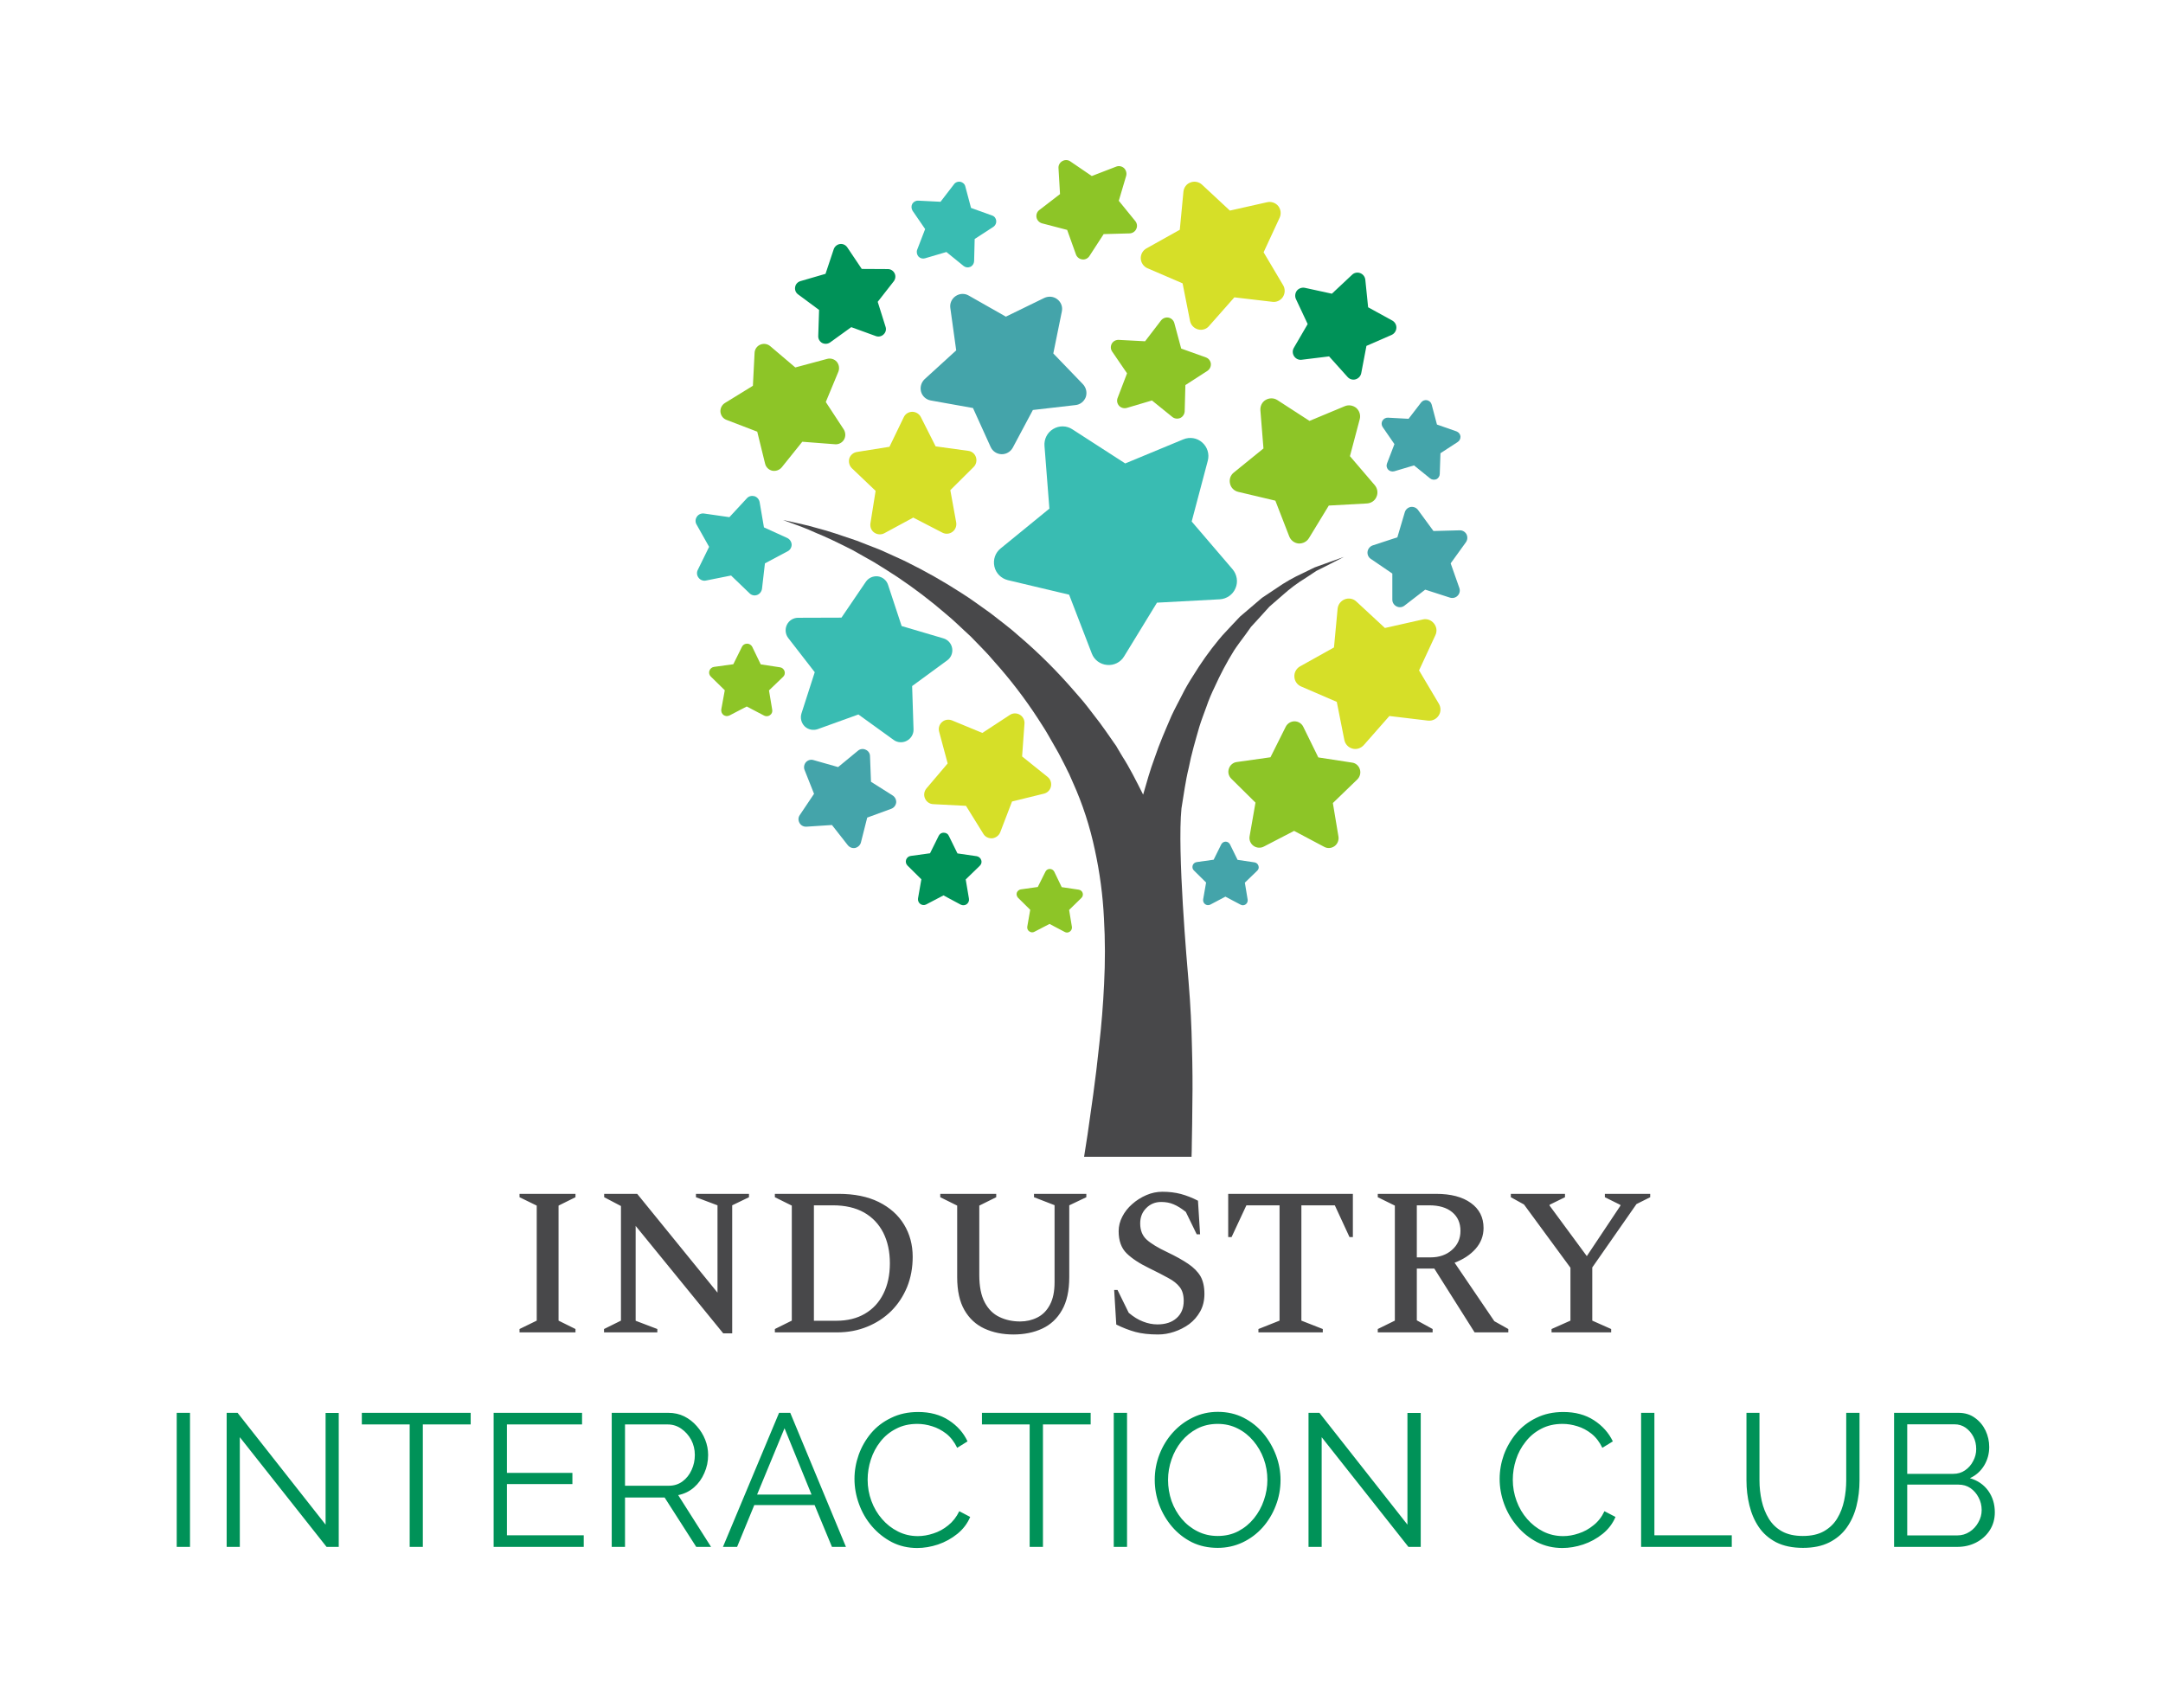 <svg xmlns="http://www.w3.org/2000/svg" version="1.1" xmlns:xlink="http://www.w3.org/1999/xlink" xmlns:svgjs="http://svgjs.dev/svgjs" viewBox="0 0 15.459 12.206"><g transform="matrix(1,0,0,1,1.143,8.517)"><rect width="15.459" height="12.206" x="-1.143" y="-8.517" fill="#ffffff"></rect><g><path d=" M 2.57 1.005 L 2.57 0.981 L 2.693 0.921 L 2.693 0.099 L 2.57 0.039 L 2.57 0.015 L 2.97 0.015 L 2.97 0.039 L 2.849 0.099 L 2.849 0.921 L 2.97 0.981 L 2.97 1.005 L 2.57 1.005 Z M 3.174 1.005 L 3.174 0.981 L 3.295 0.921 L 3.295 0.102 L 3.175 0.039 L 3.175 0.015 L 3.411 0.015 L 3.985 0.721 L 3.985 0.097 L 3.831 0.039 L 3.831 0.015 L 4.21 0.015 L 4.21 0.039 L 4.09 0.097 L 4.09 1.012 L 4.026 1.012 L 3.4 0.244 L 3.4 0.922 L 3.555 0.981 L 3.555 1.005 L 3.174 1.005 Z M 4.395 1.005 L 4.395 0.981 L 4.516 0.921 L 4.516 0.099 L 4.395 0.039 L 4.395 0.015 L 4.851 0.015 Q 5.019 0.015 5.137 0.073 Q 5.256 0.132 5.318 0.234 Q 5.38 0.336 5.38 0.465 Q 5.38 0.582 5.34 0.681 Q 5.299 0.78 5.227 0.852 Q 5.154 0.924 5.056 0.964 Q 4.957 1.005 4.84 1.005 L 4.395 1.005 Z M 4.81 0.097 L 4.674 0.097 L 4.674 0.922 L 4.833 0.922 Q 4.953 0.922 5.038 0.872 Q 5.124 0.822 5.17 0.73 Q 5.217 0.637 5.217 0.511 Q 5.217 0.387 5.17 0.293 Q 5.122 0.199 5.032 0.148 Q 4.941 0.097 4.81 0.097 Z M 6.1 1.02 Q 5.985 1.02 5.893 0.978 Q 5.802 0.936 5.75 0.846 Q 5.698 0.756 5.698 0.61 L 5.698 0.099 L 5.577 0.039 L 5.577 0.015 L 5.977 0.015 L 5.977 0.039 L 5.856 0.099 L 5.856 0.594 Q 5.856 0.718 5.895 0.791 Q 5.934 0.864 6 0.895 Q 6.066 0.927 6.148 0.927 Q 6.214 0.927 6.27 0.899 Q 6.327 0.871 6.36 0.809 Q 6.394 0.747 6.394 0.646 L 6.394 0.096 L 6.247 0.039 L 6.247 0.015 L 6.621 0.015 L 6.621 0.039 L 6.499 0.097 L 6.499 0.61 Q 6.499 0.756 6.447 0.846 Q 6.396 0.936 6.306 0.978 Q 6.216 1.02 6.1 1.02 Z M 7.134 1.02 Q 7.039 1.02 6.972 1.002 Q 6.906 0.984 6.835 0.949 L 6.82 0.702 L 6.844 0.702 L 6.924 0.865 Q 6.976 0.909 7.027 0.928 Q 7.078 0.948 7.129 0.948 Q 7.216 0.948 7.266 0.903 Q 7.317 0.858 7.317 0.78 Q 7.317 0.718 7.289 0.682 Q 7.261 0.645 7.206 0.616 Q 7.152 0.586 7.072 0.547 Q 6.966 0.496 6.909 0.44 Q 6.852 0.384 6.852 0.282 Q 6.852 0.228 6.878 0.178 Q 6.904 0.127 6.949 0.088 Q 6.994 0.048 7.05 0.024 Q 7.105 -2.220446049250313e-16 7.165 -2.220446049250313e-16 Q 7.236 -2.220446049250313e-16 7.297 0.016 Q 7.359 0.033 7.419 0.064 L 7.434 0.304 L 7.41 0.304 L 7.332 0.144 Q 7.284 0.106 7.245 0.09 Q 7.206 0.073 7.156 0.073 Q 7.092 0.073 7.049 0.117 Q 7.006 0.16 7.006 0.226 Q 7.006 0.3 7.052 0.342 Q 7.098 0.384 7.2 0.432 Q 7.29 0.475 7.349 0.515 Q 7.408 0.555 7.437 0.604 Q 7.465 0.654 7.465 0.73 Q 7.465 0.801 7.435 0.855 Q 7.405 0.909 7.356 0.946 Q 7.306 0.982 7.248 1.001 Q 7.191 1.02 7.134 1.02 Z M 7.851 1.005 L 7.851 0.981 L 8.002 0.921 L 8.002 0.097 L 7.765 0.097 L 7.659 0.324 L 7.635 0.324 L 7.635 0.015 L 8.526 0.015 L 8.526 0.324 L 8.502 0.324 L 8.397 0.097 L 8.158 0.097 L 8.158 0.921 L 8.311 0.981 L 8.311 1.005 L 7.851 1.005 Z M 8.704 1.005 L 8.704 0.981 L 8.826 0.921 L 8.826 0.099 L 8.704 0.039 L 8.704 0.015 L 9.121 0.015 Q 9.279 0.015 9.369 0.08 Q 9.46 0.145 9.46 0.259 Q 9.46 0.343 9.403 0.408 Q 9.346 0.472 9.253 0.507 L 9.537 0.925 L 9.637 0.981 L 9.637 1.005 L 9.396 1.005 L 9.108 0.549 L 8.983 0.549 L 8.983 0.919 L 9.096 0.981 L 9.096 1.005 L 8.704 1.005 Z M 9.072 0.097 L 8.983 0.097 L 8.983 0.469 L 9.081 0.469 Q 9.174 0.469 9.234 0.416 Q 9.295 0.363 9.295 0.28 Q 9.295 0.195 9.236 0.146 Q 9.177 0.097 9.072 0.097 Z M 9.946 1.005 L 9.946 0.981 L 10.081 0.921 L 10.081 0.543 L 9.749 0.091 L 9.655 0.039 L 9.655 0.015 L 10.042 0.015 L 10.042 0.039 L 9.932 0.093 L 9.932 0.099 L 10.198 0.46 L 10.438 0.1 L 10.438 0.094 L 10.327 0.039 L 10.327 0.015 L 10.651 0.015 L 10.651 0.039 L 10.553 0.088 L 10.237 0.541 L 10.237 0.921 L 10.372 0.981 L 10.372 1.005 L 9.946 1.005 Z" fill="#48484a" fill-rule="nonzero"></path></g><g><path d=" M 0.12 2.538 L 0.12 1.58 L 0.215 1.58 L 0.215 2.538 L 0.12 2.538 Z M 0.571 1.754 L 0.571 2.538 L 0.477 2.538 L 0.477 1.58 L 0.555 1.58 L 1.184 2.379 L 1.184 1.581 L 1.278 1.581 L 1.278 2.538 L 1.191 2.538 L 0.571 1.754 Z M 2.221 1.663 L 1.879 1.663 L 1.879 2.538 L 1.785 2.538 L 1.785 1.663 L 1.443 1.663 L 1.443 1.58 L 2.221 1.58 L 2.221 1.663 Z M 3.029 2.455 L 3.029 2.538 L 2.385 2.538 L 2.385 1.58 L 3.017 1.58 L 3.017 1.663 L 2.48 1.663 L 2.48 2.009 L 2.948 2.009 L 2.948 2.089 L 2.48 2.089 L 2.48 2.455 L 3.029 2.455 Z M 3.229 2.538 L 3.229 1.58 L 3.634 1.58 Q 3.696 1.58 3.747 1.605 Q 3.799 1.631 3.837 1.675 Q 3.876 1.719 3.897 1.772 Q 3.918 1.825 3.918 1.881 Q 3.918 1.95 3.891 2.01 Q 3.865 2.071 3.817 2.113 Q 3.769 2.155 3.704 2.168 L 3.939 2.538 L 3.833 2.538 L 3.607 2.185 L 3.324 2.185 L 3.324 2.538 L 3.229 2.538 Z M 3.324 2.101 L 3.637 2.101 Q 3.693 2.101 3.735 2.07 Q 3.777 2.039 3.8 1.988 Q 3.823 1.938 3.823 1.881 Q 3.823 1.823 3.797 1.773 Q 3.77 1.724 3.727 1.694 Q 3.683 1.663 3.629 1.663 L 3.324 1.663 L 3.324 2.101 Z M 4.425 1.58 L 4.505 1.58 L 4.903 2.538 L 4.803 2.538 L 4.679 2.239 L 4.248 2.239 L 4.125 2.538 L 4.024 2.538 L 4.425 1.58 Z M 4.657 2.164 L 4.464 1.69 L 4.268 2.164 L 4.657 2.164 Z M 4.964 2.052 Q 4.964 1.965 4.994 1.88 Q 5.024 1.796 5.082 1.726 Q 5.14 1.657 5.226 1.616 Q 5.311 1.574 5.419 1.574 Q 5.547 1.574 5.638 1.633 Q 5.729 1.692 5.772 1.784 L 5.698 1.83 Q 5.667 1.766 5.62 1.729 Q 5.572 1.692 5.519 1.676 Q 5.466 1.659 5.413 1.659 Q 5.327 1.659 5.261 1.694 Q 5.194 1.728 5.149 1.786 Q 5.104 1.843 5.081 1.914 Q 5.058 1.985 5.058 2.058 Q 5.058 2.137 5.085 2.21 Q 5.112 2.283 5.161 2.339 Q 5.209 2.395 5.275 2.428 Q 5.34 2.461 5.417 2.461 Q 5.471 2.461 5.528 2.442 Q 5.585 2.424 5.634 2.384 Q 5.683 2.345 5.713 2.283 L 5.791 2.324 Q 5.761 2.395 5.699 2.445 Q 5.637 2.495 5.561 2.521 Q 5.485 2.546 5.412 2.546 Q 5.313 2.546 5.231 2.504 Q 5.149 2.461 5.088 2.39 Q 5.028 2.32 4.996 2.231 Q 4.964 2.143 4.964 2.052 Z M 6.652 1.663 L 6.311 1.663 L 6.311 2.538 L 6.216 2.538 L 6.216 1.663 L 5.875 1.663 L 5.875 1.58 L 6.652 1.58 L 6.652 1.663 Z M 6.817 2.538 L 6.817 1.58 L 6.912 1.58 L 6.912 2.538 L 6.817 2.538 Z M 7.56 2.545 Q 7.458 2.545 7.376 2.505 Q 7.294 2.464 7.234 2.394 Q 7.175 2.325 7.142 2.238 Q 7.11 2.151 7.11 2.059 Q 7.11 1.963 7.144 1.876 Q 7.178 1.789 7.239 1.721 Q 7.3 1.653 7.383 1.613 Q 7.465 1.573 7.561 1.573 Q 7.662 1.573 7.745 1.615 Q 7.827 1.657 7.886 1.727 Q 7.944 1.797 7.977 1.884 Q 8.009 1.97 8.009 2.06 Q 8.009 2.156 7.975 2.243 Q 7.942 2.33 7.881 2.399 Q 7.82 2.467 7.738 2.506 Q 7.655 2.545 7.56 2.545 Z M 7.205 2.059 Q 7.205 2.137 7.23 2.21 Q 7.256 2.282 7.303 2.338 Q 7.35 2.394 7.416 2.427 Q 7.481 2.46 7.56 2.46 Q 7.642 2.46 7.707 2.426 Q 7.773 2.391 7.819 2.334 Q 7.866 2.276 7.89 2.205 Q 7.915 2.133 7.915 2.059 Q 7.915 1.981 7.889 1.909 Q 7.863 1.838 7.815 1.781 Q 7.767 1.724 7.703 1.692 Q 7.638 1.659 7.56 1.659 Q 7.479 1.659 7.413 1.693 Q 7.348 1.727 7.301 1.784 Q 7.254 1.842 7.23 1.913 Q 7.205 1.985 7.205 2.059 Z M 8.303 1.754 L 8.303 2.538 L 8.209 2.538 L 8.209 1.58 L 8.287 1.58 L 8.916 2.379 L 8.916 1.581 L 9.011 1.581 L 9.011 2.538 L 8.923 2.538 L 8.303 1.754 Z M 9.575 2.052 Q 9.575 1.965 9.605 1.88 Q 9.636 1.796 9.694 1.726 Q 9.752 1.657 9.837 1.616 Q 9.922 1.574 10.03 1.574 Q 10.158 1.574 10.249 1.633 Q 10.34 1.692 10.384 1.784 L 10.309 1.83 Q 10.278 1.766 10.231 1.729 Q 10.184 1.692 10.131 1.676 Q 10.077 1.659 10.025 1.659 Q 9.938 1.659 9.872 1.694 Q 9.806 1.728 9.761 1.786 Q 9.715 1.843 9.692 1.914 Q 9.669 1.985 9.669 2.058 Q 9.669 2.137 9.696 2.21 Q 9.723 2.283 9.772 2.339 Q 9.821 2.395 9.886 2.428 Q 9.952 2.461 10.029 2.461 Q 10.083 2.461 10.139 2.442 Q 10.196 2.424 10.245 2.384 Q 10.295 2.345 10.324 2.283 L 10.403 2.324 Q 10.373 2.395 10.311 2.445 Q 10.249 2.495 10.172 2.521 Q 10.096 2.546 10.023 2.546 Q 9.925 2.546 9.842 2.504 Q 9.76 2.461 9.7 2.39 Q 9.64 2.32 9.607 2.231 Q 9.575 2.143 9.575 2.052 Z M 10.586 2.538 L 10.586 1.58 L 10.681 1.58 L 10.681 2.455 L 11.234 2.455 L 11.234 2.538 L 10.586 2.538 Z M 11.743 2.545 Q 11.63 2.545 11.551 2.505 Q 11.473 2.464 11.427 2.396 Q 11.381 2.328 11.36 2.241 Q 11.339 2.155 11.339 2.063 L 11.339 1.58 L 11.432 1.58 L 11.432 2.063 Q 11.432 2.137 11.448 2.209 Q 11.464 2.28 11.499 2.337 Q 11.534 2.394 11.593 2.427 Q 11.653 2.46 11.742 2.46 Q 11.833 2.46 11.893 2.426 Q 11.954 2.391 11.988 2.334 Q 12.022 2.278 12.037 2.207 Q 12.052 2.136 12.052 2.063 L 12.052 1.58 L 12.147 1.58 L 12.147 2.063 Q 12.147 2.159 12.125 2.247 Q 12.103 2.334 12.055 2.401 Q 12.008 2.467 11.931 2.506 Q 11.854 2.545 11.743 2.545 Z M 13.114 2.291 Q 13.114 2.363 13.078 2.419 Q 13.042 2.475 12.98 2.507 Q 12.919 2.538 12.846 2.538 L 12.394 2.538 L 12.394 1.58 L 12.855 1.58 Q 12.923 1.58 12.972 1.616 Q 13.021 1.651 13.048 1.707 Q 13.074 1.763 13.074 1.824 Q 13.074 1.896 13.038 1.956 Q 13.001 2.017 12.936 2.047 Q 13.019 2.071 13.067 2.137 Q 13.114 2.203 13.114 2.291 Z M 13.02 2.275 Q 13.02 2.226 12.998 2.185 Q 12.977 2.144 12.94 2.118 Q 12.903 2.093 12.855 2.093 L 12.488 2.093 L 12.488 2.456 L 12.846 2.456 Q 12.894 2.456 12.934 2.43 Q 12.973 2.405 12.996 2.363 Q 13.02 2.322 13.02 2.275 Z M 12.488 1.662 L 12.488 2.016 L 12.817 2.016 Q 12.865 2.016 12.901 1.991 Q 12.938 1.966 12.959 1.925 Q 12.981 1.885 12.981 1.839 Q 12.981 1.79 12.961 1.751 Q 12.94 1.711 12.905 1.686 Q 12.87 1.662 12.826 1.662 L 12.488 1.662 Z" fill="#009258" fill-rule="nonzero"></path></g><g clip-path="url(&quot;#SvgjsClipPath1003&quot;)"><g clip-path="url(&quot;#SvgjsClipPath1000&quot;)"><path d=" M 8.325 -4.488 L 8.253 -4.462 L 8.171 -4.422 C 8.105 -4.392 8.041 -4.356 7.981 -4.314 L 7.876 -4.244 L 7.773 -4.156 L 7.719 -4.11 L 7.669 -4.057 C 7.637 -4.021 7.6 -3.986 7.568 -3.946 C 7.501 -3.865 7.44 -3.779 7.385 -3.689 C 7.356 -3.644 7.328 -3.597 7.304 -3.548 C 7.28 -3.5 7.253 -3.452 7.23 -3.402 C 7.187 -3.302 7.143 -3.202 7.109 -3.1 C 7.076 -3.012 7.052 -2.924 7.027 -2.838 C 7.025 -2.842 7.023 -2.846 7.021 -2.85 C 6.976 -2.939 6.932 -3.028 6.878 -3.112 L 6.84 -3.176 L 6.838 -3.18 C 6.838 -3.18 6.834 -3.186 6.833 -3.188 L 6.828 -3.195 L 6.818 -3.209 L 6.798 -3.238 C 6.771 -3.276 6.747 -3.312 6.717 -3.352 L 6.627 -3.469 C 6.597 -3.508 6.565 -3.543 6.534 -3.579 C 6.413 -3.719 6.282 -3.85 6.141 -3.97 C 6.075 -4.03 6.003 -4.082 5.936 -4.135 C 5.866 -4.184 5.799 -4.235 5.73 -4.278 C 5.602 -4.361 5.469 -4.436 5.333 -4.503 C 5.269 -4.534 5.207 -4.56 5.149 -4.587 L 4.98 -4.653 C 4.872 -4.69 4.779 -4.722 4.7 -4.742 C 4.622 -4.765 4.559 -4.777 4.517 -4.787 L 4.452 -4.801 L 4.515 -4.778 C 4.555 -4.763 4.615 -4.743 4.688 -4.709 C 4.763 -4.679 4.851 -4.636 4.95 -4.586 L 5.104 -4.499 C 5.157 -4.466 5.213 -4.432 5.27 -4.394 C 5.391 -4.313 5.508 -4.224 5.618 -4.129 C 5.678 -4.08 5.734 -4.023 5.794 -3.969 C 5.85 -3.91 5.91 -3.853 5.963 -3.789 C 6.077 -3.662 6.182 -3.525 6.275 -3.382 C 6.298 -3.345 6.323 -3.309 6.344 -3.272 L 6.407 -3.162 C 6.429 -3.125 6.45 -3.081 6.471 -3.041 L 6.486 -3.01 L 6.494 -2.994 L 6.499 -2.985 C 6.502 -2.98 6.497 -2.989 6.498 -2.987 L 6.499 -2.984 L 6.525 -2.925 C 6.595 -2.77 6.647 -2.609 6.682 -2.443 C 6.717 -2.282 6.739 -2.119 6.747 -1.954 C 6.756 -1.798 6.756 -1.641 6.748 -1.485 C 6.741 -1.334 6.729 -1.191 6.714 -1.058 C 6.7 -0.924 6.685 -0.802 6.67 -0.693 C 6.655 -0.583 6.641 -0.488 6.63 -0.41 C 6.62 -0.344 6.611 -0.291 6.605 -0.25 L 7.373 -0.25 C 7.374 -0.279 7.375 -0.311 7.375 -0.347 C 7.377 -0.429 7.378 -0.529 7.379 -0.644 C 7.381 -0.759 7.38 -0.889 7.376 -1.032 C 7.373 -1.176 7.366 -1.332 7.352 -1.498 C 7.341 -1.628 7.27 -2.434 7.301 -2.74 C 7.317 -2.834 7.329 -2.933 7.353 -3.03 C 7.372 -3.129 7.401 -3.226 7.429 -3.324 C 7.444 -3.373 7.463 -3.42 7.48 -3.468 C 7.496 -3.515 7.516 -3.562 7.538 -3.607 C 7.578 -3.696 7.624 -3.783 7.676 -3.867 C 7.702 -3.907 7.731 -3.944 7.758 -3.981 L 7.798 -4.037 L 7.843 -4.086 L 7.93 -4.182 L 8.021 -4.261 C 8.073 -4.308 8.13 -4.351 8.191 -4.388 L 8.265 -4.437 L 8.333 -4.471 L 8.462 -4.537 Z" fill="#48484a" transform="matrix(1,0,0,1,0,0)" fill-rule="nonzero"></path></g><g clip-path="url(&quot;#SvgjsClipPath1000&quot;)"><path d=" M 7.575 -4.234 L 7.126 -4.21 L 6.891 -3.826 C 6.866 -3.784 6.818 -3.76 6.769 -3.765 C 6.72 -3.769 6.677 -3.801 6.66 -3.847 L 6.498 -4.267 L 6.06 -4.371 C 6.012 -4.383 5.975 -4.42 5.964 -4.468 C 5.953 -4.517 5.97 -4.567 6.009 -4.598 L 6.357 -4.882 L 6.322 -5.33 C 6.318 -5.379 6.342 -5.426 6.384 -5.451 C 6.427 -5.477 6.48 -5.476 6.521 -5.449 L 6.899 -5.205 L 7.314 -5.377 C 7.36 -5.396 7.412 -5.388 7.449 -5.355 C 7.486 -5.323 7.502 -5.272 7.489 -5.224 L 7.374 -4.79 L 7.666 -4.449 C 7.698 -4.411 7.707 -4.358 7.687 -4.313 C 7.668 -4.267 7.624 -4.237 7.575 -4.234 Z" fill="#39bcb2" transform="matrix(1,0,0,1,0,0)" fill-rule="nonzero"></path></g><g clip-path="url(&quot;#SvgjsClipPath1000&quot;)"><path d=" M 5.626 -3.797 L 5.376 -3.614 L 5.386 -3.304 C 5.387 -3.27 5.368 -3.239 5.338 -3.223 C 5.308 -3.207 5.271 -3.209 5.244 -3.229 L 4.992 -3.411 L 4.701 -3.306 C 4.669 -3.295 4.633 -3.302 4.608 -3.326 C 4.584 -3.35 4.575 -3.385 4.585 -3.418 L 4.68 -3.713 L 4.49 -3.958 C 4.47 -3.985 4.466 -4.021 4.481 -4.052 C 4.496 -4.083 4.527 -4.102 4.561 -4.102 L 4.871 -4.103 L 5.045 -4.359 C 5.065 -4.388 5.098 -4.402 5.132 -4.398 C 5.166 -4.393 5.194 -4.369 5.204 -4.337 L 5.301 -4.043 L 5.599 -3.955 C 5.631 -3.946 5.656 -3.919 5.662 -3.885 C 5.668 -3.851 5.654 -3.817 5.626 -3.797 Z" fill="#39bcb2" transform="matrix(1,0,0,1,0,0)" fill-rule="nonzero"></path></g><g clip-path="url(&quot;#SvgjsClipPath1000&quot;)"><path d=" M 7.951 -6.36 L 7.679 -6.392 L 7.498 -6.187 C 7.479 -6.164 7.448 -6.155 7.419 -6.163 C 7.39 -6.171 7.368 -6.194 7.362 -6.224 L 7.309 -6.492 L 7.058 -6.6 C 7.03 -6.612 7.012 -6.639 7.01 -6.669 C 7.009 -6.699 7.024 -6.727 7.051 -6.742 L 7.289 -6.875 L 7.315 -7.147 C 7.318 -7.177 7.337 -7.203 7.365 -7.213 C 7.393 -7.224 7.425 -7.218 7.447 -7.198 L 7.647 -7.012 L 7.914 -7.072 C 7.943 -7.078 7.974 -7.068 7.993 -7.044 C 8.011 -7.021 8.015 -6.989 8.003 -6.962 L 7.888 -6.714 L 8.028 -6.478 C 8.043 -6.453 8.042 -6.42 8.026 -6.395 C 8.01 -6.37 7.98 -6.356 7.951 -6.36 Z" fill="#d6df28" transform="matrix(1,0,0,1,0,0)" fill-rule="nonzero"></path></g><g clip-path="url(&quot;#SvgjsClipPath1000&quot;)"><path d=" M 9.063 -3.367 L 8.787 -3.4 L 8.604 -3.192 C 8.583 -3.169 8.552 -3.159 8.523 -3.167 C 8.493 -3.175 8.471 -3.199 8.465 -3.229 L 8.411 -3.501 L 8.156 -3.611 C 8.128 -3.623 8.109 -3.65 8.108 -3.681 C 8.106 -3.711 8.122 -3.74 8.149 -3.755 L 8.391 -3.89 L 8.417 -4.167 C 8.42 -4.197 8.44 -4.223 8.468 -4.234 C 8.497 -4.245 8.529 -4.239 8.551 -4.218 L 8.755 -4.029 L 9.026 -4.09 C 9.055 -4.097 9.086 -4.086 9.105 -4.062 C 9.125 -4.038 9.129 -4.006 9.116 -3.978 L 8.999 -3.726 L 9.141 -3.487 C 9.156 -3.461 9.156 -3.428 9.139 -3.403 C 9.122 -3.377 9.093 -3.364 9.063 -3.367 Z" fill="#d6df28" transform="matrix(1,0,0,1,0,0)" fill-rule="nonzero"></path></g><g clip-path="url(&quot;#SvgjsClipPath1000&quot;)"><path d=" M 8.804 -6.124 L 8.623 -6.045 L 8.586 -5.851 C 8.582 -5.829 8.566 -5.812 8.545 -5.806 C 8.525 -5.8 8.502 -5.807 8.488 -5.823 L 8.356 -5.97 L 8.16 -5.946 C 8.139 -5.943 8.118 -5.953 8.106 -5.971 C 8.094 -5.989 8.093 -6.012 8.104 -6.031 L 8.203 -6.201 L 8.119 -6.38 C 8.11 -6.399 8.113 -6.423 8.126 -6.44 C 8.14 -6.457 8.162 -6.464 8.183 -6.46 L 8.376 -6.418 L 8.52 -6.553 C 8.535 -6.568 8.558 -6.573 8.579 -6.565 C 8.599 -6.557 8.613 -6.539 8.615 -6.517 L 8.635 -6.321 L 8.808 -6.226 C 8.827 -6.215 8.838 -6.195 8.837 -6.174 C 8.836 -6.152 8.823 -6.133 8.804 -6.124 Z" fill="#009258" transform="matrix(1,0,0,1,0,0)" fill-rule="nonzero"></path></g><g clip-path="url(&quot;#SvgjsClipPath1000&quot;)"><path d=" M 6.543 -5.622 L 6.239 -5.587 L 6.095 -5.317 C 6.079 -5.288 6.048 -5.27 6.015 -5.271 C 5.981 -5.272 5.951 -5.292 5.937 -5.323 L 5.811 -5.601 L 5.509 -5.655 C 5.476 -5.661 5.449 -5.685 5.44 -5.717 C 5.431 -5.749 5.441 -5.784 5.465 -5.807 L 5.691 -6.013 L 5.649 -6.316 C 5.644 -6.349 5.659 -6.382 5.687 -6.401 C 5.715 -6.42 5.751 -6.422 5.78 -6.405 L 6.046 -6.254 L 6.321 -6.388 C 6.352 -6.402 6.387 -6.399 6.414 -6.378 C 6.441 -6.357 6.453 -6.324 6.446 -6.291 L 6.385 -5.991 L 6.597 -5.771 C 6.62 -5.746 6.628 -5.711 6.617 -5.679 C 6.605 -5.648 6.577 -5.625 6.543 -5.622 Z" fill="#44a4aa" transform="matrix(1,0,0,1,0,0)" fill-rule="nonzero"></path></g><g clip-path="url(&quot;#SvgjsClipPath1000&quot;)"><path d=" M 9.22 -4.246 L 9.043 -4.303 L 8.895 -4.189 C 8.879 -4.176 8.857 -4.174 8.839 -4.183 C 8.82 -4.192 8.808 -4.211 8.808 -4.231 L 8.808 -4.418 L 8.654 -4.523 C 8.637 -4.534 8.628 -4.555 8.631 -4.575 C 8.634 -4.595 8.648 -4.612 8.667 -4.619 L 8.844 -4.677 L 8.897 -4.856 C 8.903 -4.876 8.919 -4.89 8.939 -4.894 C 8.959 -4.897 8.98 -4.889 8.992 -4.872 L 9.102 -4.722 L 9.288 -4.727 C 9.309 -4.728 9.328 -4.717 9.338 -4.699 C 9.347 -4.681 9.346 -4.659 9.334 -4.642 L 9.225 -4.491 L 9.287 -4.315 C 9.294 -4.296 9.289 -4.274 9.275 -4.26 C 9.261 -4.245 9.24 -4.24 9.22 -4.246 Z" fill="#44a4aa" transform="matrix(1,0,0,1,0,0)" fill-rule="nonzero"></path></g><g clip-path="url(&quot;#SvgjsClipPath1000&quot;)"><path d=" M 6.931 -6.849 L 6.745 -6.844 L 6.643 -6.687 C 6.632 -6.67 6.612 -6.66 6.592 -6.663 C 6.572 -6.665 6.554 -6.679 6.547 -6.698 L 6.484 -6.874 L 6.304 -6.921 C 6.284 -6.927 6.269 -6.943 6.265 -6.963 C 6.261 -6.983 6.269 -7.004 6.285 -7.016 L 6.433 -7.13 L 6.422 -7.317 C 6.421 -7.337 6.432 -7.356 6.45 -7.366 C 6.468 -7.376 6.49 -7.375 6.506 -7.364 L 6.66 -7.259 L 6.834 -7.326 C 6.854 -7.334 6.875 -7.329 6.89 -7.316 C 6.905 -7.302 6.911 -7.28 6.906 -7.261 L 6.853 -7.082 L 6.971 -6.937 C 6.984 -6.921 6.987 -6.899 6.978 -6.881 C 6.97 -6.862 6.951 -6.85 6.931 -6.849 Z" fill="#8dc527" transform="matrix(1,0,0,1,0,0)" fill-rule="nonzero"></path></g><g clip-path="url(&quot;#SvgjsClipPath1000&quot;)"><path d=" M 5.117 -6.115 L 4.941 -6.179 L 4.79 -6.07 C 4.773 -6.058 4.751 -6.057 4.733 -6.066 C 4.715 -6.076 4.704 -6.095 4.705 -6.116 L 4.711 -6.302 L 4.561 -6.413 C 4.544 -6.425 4.536 -6.446 4.54 -6.466 C 4.543 -6.486 4.558 -6.502 4.578 -6.508 L 4.757 -6.56 L 4.816 -6.737 C 4.823 -6.756 4.84 -6.77 4.86 -6.773 C 4.88 -6.776 4.9 -6.767 4.912 -6.75 L 5.016 -6.595 L 5.203 -6.594 C 5.223 -6.594 5.242 -6.582 5.251 -6.563 C 5.26 -6.545 5.257 -6.523 5.245 -6.507 L 5.13 -6.36 L 5.186 -6.182 C 5.193 -6.162 5.187 -6.141 5.172 -6.127 C 5.158 -6.113 5.136 -6.108 5.117 -6.115 Z" fill="#009258" transform="matrix(1,0,0,1,0,0)" fill-rule="nonzero"></path></g><g clip-path="url(&quot;#SvgjsClipPath1000&quot;)"><path d=" M 4.826 -5.342 L 4.591 -5.36 L 4.444 -5.177 C 4.427 -5.157 4.401 -5.148 4.376 -5.153 C 4.351 -5.159 4.331 -5.178 4.325 -5.204 L 4.269 -5.432 L 4.05 -5.516 C 4.025 -5.525 4.009 -5.547 4.006 -5.573 C 4.004 -5.599 4.016 -5.623 4.038 -5.637 L 4.238 -5.76 L 4.25 -5.995 C 4.251 -6.021 4.267 -6.044 4.291 -6.054 C 4.315 -6.064 4.342 -6.06 4.362 -6.043 L 4.541 -5.891 L 4.768 -5.952 C 4.793 -5.959 4.82 -5.951 4.837 -5.932 C 4.854 -5.912 4.858 -5.885 4.849 -5.861 L 4.759 -5.644 L 4.888 -5.447 C 4.901 -5.425 4.902 -5.397 4.889 -5.375 C 4.876 -5.353 4.851 -5.34 4.826 -5.342 Z" fill="#8dc527" transform="matrix(1,0,0,1,0,0)" fill-rule="nonzero"></path></g><g clip-path="url(&quot;#SvgjsClipPath1000&quot;)"><path d=" M 5.593 -4.71 L 5.384 -4.818 L 5.177 -4.706 C 5.154 -4.694 5.126 -4.696 5.105 -4.711 C 5.084 -4.726 5.074 -4.751 5.078 -4.777 L 5.115 -5.009 L 4.945 -5.171 C 4.927 -5.189 4.92 -5.216 4.927 -5.241 C 4.935 -5.265 4.956 -5.283 4.982 -5.287 L 5.214 -5.324 L 5.316 -5.535 C 5.327 -5.559 5.351 -5.574 5.377 -5.574 C 5.402 -5.574 5.426 -5.56 5.438 -5.537 L 5.544 -5.327 L 5.777 -5.295 C 5.803 -5.292 5.824 -5.274 5.832 -5.25 C 5.84 -5.225 5.834 -5.198 5.816 -5.18 L 5.649 -5.014 L 5.691 -4.783 C 5.695 -4.757 5.685 -4.731 5.664 -4.716 C 5.644 -4.701 5.616 -4.698 5.593 -4.71 Z" fill="#d6df28" transform="matrix(1,0,0,1,0,0)" fill-rule="nonzero"></path></g><g clip-path="url(&quot;#SvgjsClipPath1000&quot;)"><path d=" M 5.885 -2.558 L 5.761 -2.758 L 5.527 -2.77 C 5.501 -2.771 5.478 -2.787 5.468 -2.811 C 5.457 -2.835 5.462 -2.862 5.478 -2.882 L 5.63 -3.061 L 5.569 -3.288 C 5.562 -3.313 5.57 -3.34 5.59 -3.357 C 5.609 -3.374 5.636 -3.378 5.66 -3.369 L 5.878 -3.279 L 6.075 -3.408 C 6.096 -3.422 6.124 -3.422 6.146 -3.409 C 6.168 -3.396 6.181 -3.371 6.179 -3.346 L 6.162 -3.111 L 6.345 -2.964 C 6.365 -2.948 6.374 -2.921 6.368 -2.896 C 6.363 -2.871 6.343 -2.851 6.318 -2.845 L 6.09 -2.789 L 6.006 -2.57 C 5.997 -2.546 5.974 -2.529 5.949 -2.526 C 5.923 -2.524 5.898 -2.536 5.885 -2.558 Z" fill="#d6df28" transform="matrix(1,0,0,1,0,0)" fill-rule="nonzero"></path></g><g clip-path="url(&quot;#SvgjsClipPath1000&quot;)"><path d=" M 4.214 -4.277 L 4.082 -4.404 L 3.902 -4.368 C 3.882 -4.364 3.862 -4.372 3.85 -4.388 C 3.837 -4.404 3.835 -4.426 3.844 -4.444 L 3.925 -4.609 L 3.835 -4.769 C 3.825 -4.786 3.826 -4.808 3.838 -4.825 C 3.849 -4.841 3.869 -4.85 3.889 -4.847 L 4.07 -4.821 L 4.195 -4.956 C 4.208 -4.971 4.229 -4.976 4.249 -4.971 C 4.268 -4.965 4.282 -4.949 4.286 -4.929 L 4.317 -4.748 L 4.484 -4.672 C 4.502 -4.663 4.514 -4.645 4.515 -4.625 C 4.515 -4.605 4.504 -4.586 4.486 -4.577 L 4.324 -4.491 L 4.303 -4.309 C 4.3 -4.289 4.287 -4.272 4.268 -4.265 C 4.249 -4.258 4.228 -4.263 4.214 -4.277 Z" fill="#39bcb2" transform="matrix(1,0,0,1,0,0)" fill-rule="nonzero"></path></g><g clip-path="url(&quot;#SvgjsClipPath1000&quot;)"><path d=" M 4.916 -2.477 L 4.803 -2.621 L 4.62 -2.609 C 4.6 -2.608 4.581 -2.618 4.571 -2.636 C 4.561 -2.654 4.561 -2.675 4.573 -2.692 L 4.675 -2.844 L 4.607 -3.015 C 4.6 -3.033 4.604 -3.055 4.617 -3.07 C 4.631 -3.085 4.652 -3.091 4.671 -3.085 L 4.847 -3.035 L 4.989 -3.152 C 5.004 -3.165 5.026 -3.168 5.044 -3.159 C 5.063 -3.151 5.075 -3.133 5.075 -3.113 L 5.082 -2.93 L 5.237 -2.832 C 5.254 -2.821 5.264 -2.801 5.262 -2.781 C 5.259 -2.761 5.246 -2.744 5.227 -2.737 L 5.055 -2.674 L 5.01 -2.496 C 5.005 -2.477 4.989 -2.462 4.969 -2.457 C 4.949 -2.453 4.929 -2.461 4.916 -2.477 Z" fill="#44a4aa" transform="matrix(1,0,0,1,0,0)" fill-rule="nonzero"></path></g><g clip-path="url(&quot;#SvgjsClipPath1000&quot;)"><path d=" M 5.957 -6.896 L 5.823 -6.809 L 5.819 -6.65 C 5.818 -6.633 5.808 -6.617 5.792 -6.61 C 5.776 -6.603 5.758 -6.605 5.744 -6.616 L 5.621 -6.716 L 5.468 -6.671 C 5.451 -6.666 5.433 -6.671 5.421 -6.684 C 5.41 -6.697 5.406 -6.716 5.412 -6.732 L 5.469 -6.88 L 5.379 -7.011 C 5.37 -7.026 5.369 -7.045 5.377 -7.06 C 5.386 -7.075 5.402 -7.084 5.42 -7.083 L 5.579 -7.075 L 5.676 -7.201 C 5.686 -7.215 5.704 -7.221 5.721 -7.218 C 5.738 -7.214 5.752 -7.202 5.756 -7.185 L 5.797 -7.031 L 5.947 -6.977 C 5.964 -6.972 5.975 -6.957 5.977 -6.94 C 5.979 -6.922 5.971 -6.906 5.957 -6.896 Z" fill="#39bcb2" transform="matrix(1,0,0,1,0,0)" fill-rule="nonzero"></path></g><g clip-path="url(&quot;#SvgjsClipPath1000&quot;)"><path d=" M 9.275 -5.358 L 9.152 -5.278 L 9.147 -5.13 C 9.147 -5.114 9.137 -5.099 9.123 -5.092 C 9.108 -5.086 9.091 -5.088 9.078 -5.098 L 8.963 -5.191 L 8.822 -5.149 C 8.806 -5.145 8.789 -5.149 8.778 -5.161 C 8.767 -5.173 8.764 -5.19 8.77 -5.205 L 8.823 -5.343 L 8.739 -5.465 C 8.73 -5.478 8.729 -5.496 8.737 -5.51 C 8.745 -5.524 8.761 -5.533 8.777 -5.532 L 8.924 -5.524 L 9.014 -5.641 C 9.024 -5.654 9.041 -5.66 9.056 -5.657 C 9.072 -5.653 9.085 -5.642 9.089 -5.626 L 9.127 -5.483 L 9.267 -5.434 C 9.282 -5.428 9.293 -5.415 9.295 -5.399 C 9.296 -5.382 9.289 -5.367 9.275 -5.358 Z" fill="#44a4aa" transform="matrix(1,0,0,1,0,0)" fill-rule="nonzero"></path></g><g clip-path="url(&quot;#SvgjsClipPath1000&quot;)"><path d=" M 7.487 -5.867 L 7.329 -5.765 L 7.324 -5.578 C 7.323 -5.557 7.311 -5.539 7.293 -5.53 C 7.274 -5.522 7.252 -5.524 7.236 -5.537 L 7.09 -5.655 L 6.911 -5.602 C 6.891 -5.596 6.869 -5.602 6.855 -5.617 C 6.841 -5.633 6.837 -5.654 6.845 -5.674 L 6.912 -5.849 L 6.806 -6.004 C 6.794 -6.021 6.793 -6.043 6.803 -6.061 C 6.813 -6.079 6.833 -6.089 6.853 -6.088 L 7.041 -6.078 L 7.155 -6.227 C 7.168 -6.243 7.188 -6.251 7.209 -6.247 C 7.229 -6.243 7.245 -6.227 7.25 -6.208 L 7.299 -6.026 L 7.475 -5.963 C 7.495 -5.956 7.508 -5.939 7.511 -5.919 C 7.513 -5.898 7.504 -5.879 7.487 -5.867 Z" fill="#8dc527" transform="matrix(1,0,0,1,0,0)" fill-rule="nonzero"></path></g><g clip-path="url(&quot;#SvgjsClipPath1000&quot;)"><path d=" M 8.627 -4.919 L 8.354 -4.904 L 8.212 -4.671 C 8.196 -4.645 8.167 -4.631 8.137 -4.633 C 8.107 -4.636 8.082 -4.656 8.071 -4.684 L 7.972 -4.939 L 7.706 -5.002 C 7.677 -5.009 7.654 -5.032 7.648 -5.061 C 7.641 -5.091 7.651 -5.121 7.675 -5.14 L 7.887 -5.312 L 7.865 -5.585 C 7.863 -5.615 7.877 -5.644 7.903 -5.659 C 7.929 -5.674 7.961 -5.674 7.986 -5.658 L 8.216 -5.509 L 8.468 -5.614 C 8.496 -5.626 8.528 -5.62 8.551 -5.601 C 8.573 -5.581 8.583 -5.55 8.575 -5.521 L 8.505 -5.257 L 8.683 -5.049 C 8.702 -5.026 8.707 -4.994 8.695 -4.967 C 8.684 -4.939 8.657 -4.921 8.627 -4.919 Z" fill="#8dc527" transform="matrix(1,0,0,1,0,0)" fill-rule="nonzero"></path></g><g clip-path="url(&quot;#SvgjsClipPath1000&quot;)"><path d=" M 4.318 -3.403 L 4.194 -3.468 L 4.071 -3.404 C 4.057 -3.397 4.041 -3.398 4.028 -3.407 C 4.016 -3.416 4.01 -3.432 4.012 -3.447 L 4.037 -3.584 L 3.937 -3.682 C 3.926 -3.693 3.922 -3.709 3.927 -3.723 C 3.932 -3.738 3.945 -3.749 3.96 -3.751 L 4.098 -3.77 L 4.16 -3.895 C 4.167 -3.909 4.181 -3.917 4.197 -3.917 C 4.212 -3.917 4.226 -3.908 4.233 -3.895 L 4.294 -3.769 L 4.432 -3.748 C 4.447 -3.746 4.459 -3.735 4.464 -3.721 C 4.469 -3.706 4.465 -3.69 4.454 -3.68 L 4.353 -3.583 L 4.376 -3.445 C 4.379 -3.43 4.373 -3.415 4.36 -3.406 C 4.348 -3.397 4.331 -3.396 4.318 -3.403 Z" fill="#8dc527" transform="matrix(1,0,0,1,0,0)" fill-rule="nonzero"></path></g><g clip-path="url(&quot;#SvgjsClipPath1000&quot;)"><path d=" M 5.723 -2.052 L 5.6 -2.118 L 5.476 -2.053 C 5.463 -2.046 5.446 -2.048 5.434 -2.057 C 5.422 -2.066 5.416 -2.081 5.418 -2.096 L 5.442 -2.233 L 5.343 -2.331 C 5.332 -2.342 5.328 -2.358 5.333 -2.373 C 5.338 -2.387 5.35 -2.398 5.366 -2.4 L 5.504 -2.419 L 5.566 -2.544 C 5.573 -2.558 5.587 -2.567 5.602 -2.566 C 5.618 -2.566 5.632 -2.558 5.638 -2.544 L 5.7 -2.418 L 5.838 -2.398 C 5.853 -2.395 5.865 -2.385 5.87 -2.37 C 5.875 -2.356 5.871 -2.34 5.859 -2.329 L 5.759 -2.232 L 5.782 -2.095 C 5.785 -2.079 5.778 -2.064 5.766 -2.055 C 5.754 -2.046 5.737 -2.045 5.723 -2.052 Z" fill="#009258" transform="matrix(1,0,0,1,0,0)" fill-rule="nonzero"></path></g><g clip-path="url(&quot;#SvgjsClipPath1000&quot;)"><path d=" M 6.466 -1.857 L 6.358 -1.914 L 6.25 -1.858 C 6.238 -1.851 6.224 -1.853 6.213 -1.861 C 6.202 -1.868 6.197 -1.882 6.199 -1.895 L 6.22 -2.015 L 6.133 -2.101 C 6.124 -2.111 6.12 -2.125 6.124 -2.137 C 6.129 -2.15 6.14 -2.159 6.153 -2.161 L 6.274 -2.178 L 6.329 -2.288 C 6.335 -2.3 6.347 -2.307 6.36 -2.307 C 6.374 -2.307 6.386 -2.299 6.392 -2.287 L 6.445 -2.177 L 6.566 -2.159 C 6.58 -2.157 6.591 -2.148 6.595 -2.135 C 6.599 -2.122 6.595 -2.108 6.585 -2.099 L 6.498 -2.014 L 6.518 -1.893 C 6.52 -1.88 6.514 -1.867 6.503 -1.859 C 6.492 -1.851 6.478 -1.85 6.466 -1.857 Z" fill="#8dc527" transform="matrix(1,0,0,1,0,0)" fill-rule="nonzero"></path></g><g clip-path="url(&quot;#SvgjsClipPath1000&quot;)"><path d=" M 7.723 -2.052 L 7.615 -2.109 L 7.507 -2.052 C 7.495 -2.046 7.481 -2.047 7.47 -2.055 C 7.459 -2.063 7.454 -2.077 7.456 -2.09 L 7.477 -2.21 L 7.39 -2.296 C 7.38 -2.305 7.377 -2.319 7.381 -2.332 C 7.385 -2.345 7.396 -2.354 7.41 -2.356 L 7.531 -2.373 L 7.585 -2.482 C 7.591 -2.494 7.603 -2.502 7.617 -2.502 C 7.63 -2.502 7.642 -2.494 7.648 -2.482 L 7.702 -2.372 L 7.823 -2.354 C 7.836 -2.352 7.847 -2.343 7.851 -2.33 C 7.856 -2.317 7.852 -2.303 7.842 -2.294 L 7.754 -2.209 L 7.774 -2.088 C 7.776 -2.075 7.771 -2.062 7.76 -2.054 C 7.749 -2.046 7.735 -2.045 7.723 -2.052 Z" fill="#44a4aa" transform="matrix(1,0,0,1,0,0)" fill-rule="nonzero"></path></g><g clip-path="url(&quot;#SvgjsClipPath1000&quot;)"><path d=" M 8.321 -2.465 L 8.106 -2.579 L 7.89 -2.467 C 7.866 -2.454 7.837 -2.457 7.816 -2.472 C 7.794 -2.488 7.783 -2.515 7.788 -2.541 L 7.83 -2.781 L 7.657 -2.952 C 7.638 -2.971 7.631 -2.998 7.64 -3.024 C 7.648 -3.049 7.67 -3.068 7.696 -3.071 L 7.937 -3.105 L 8.046 -3.323 C 8.058 -3.347 8.083 -3.362 8.109 -3.362 C 8.136 -3.362 8.161 -3.346 8.172 -3.322 L 8.279 -3.104 L 8.52 -3.067 C 8.546 -3.064 8.568 -3.045 8.576 -3.019 C 8.584 -2.994 8.577 -2.966 8.558 -2.947 L 8.383 -2.778 L 8.423 -2.538 C 8.427 -2.512 8.416 -2.485 8.395 -2.47 C 8.373 -2.454 8.344 -2.452 8.321 -2.465 Z" fill="#8dc527" transform="matrix(1,0,0,1,0,0)" fill-rule="nonzero"></path></g></g></g><defs><clipPath id="SvgjsClipPath1003"><path d=" M 3.828 -7.373 h 5.516 v 7.123 h -5.516 Z"></path></clipPath><clipPath id="SvgjsClipPath1000"><path d=" M 3.828 -7.373 L 9.344 -7.373 L 9.344 -0.25 L 3.828 -0.25 Z"></path></clipPath></defs></svg>